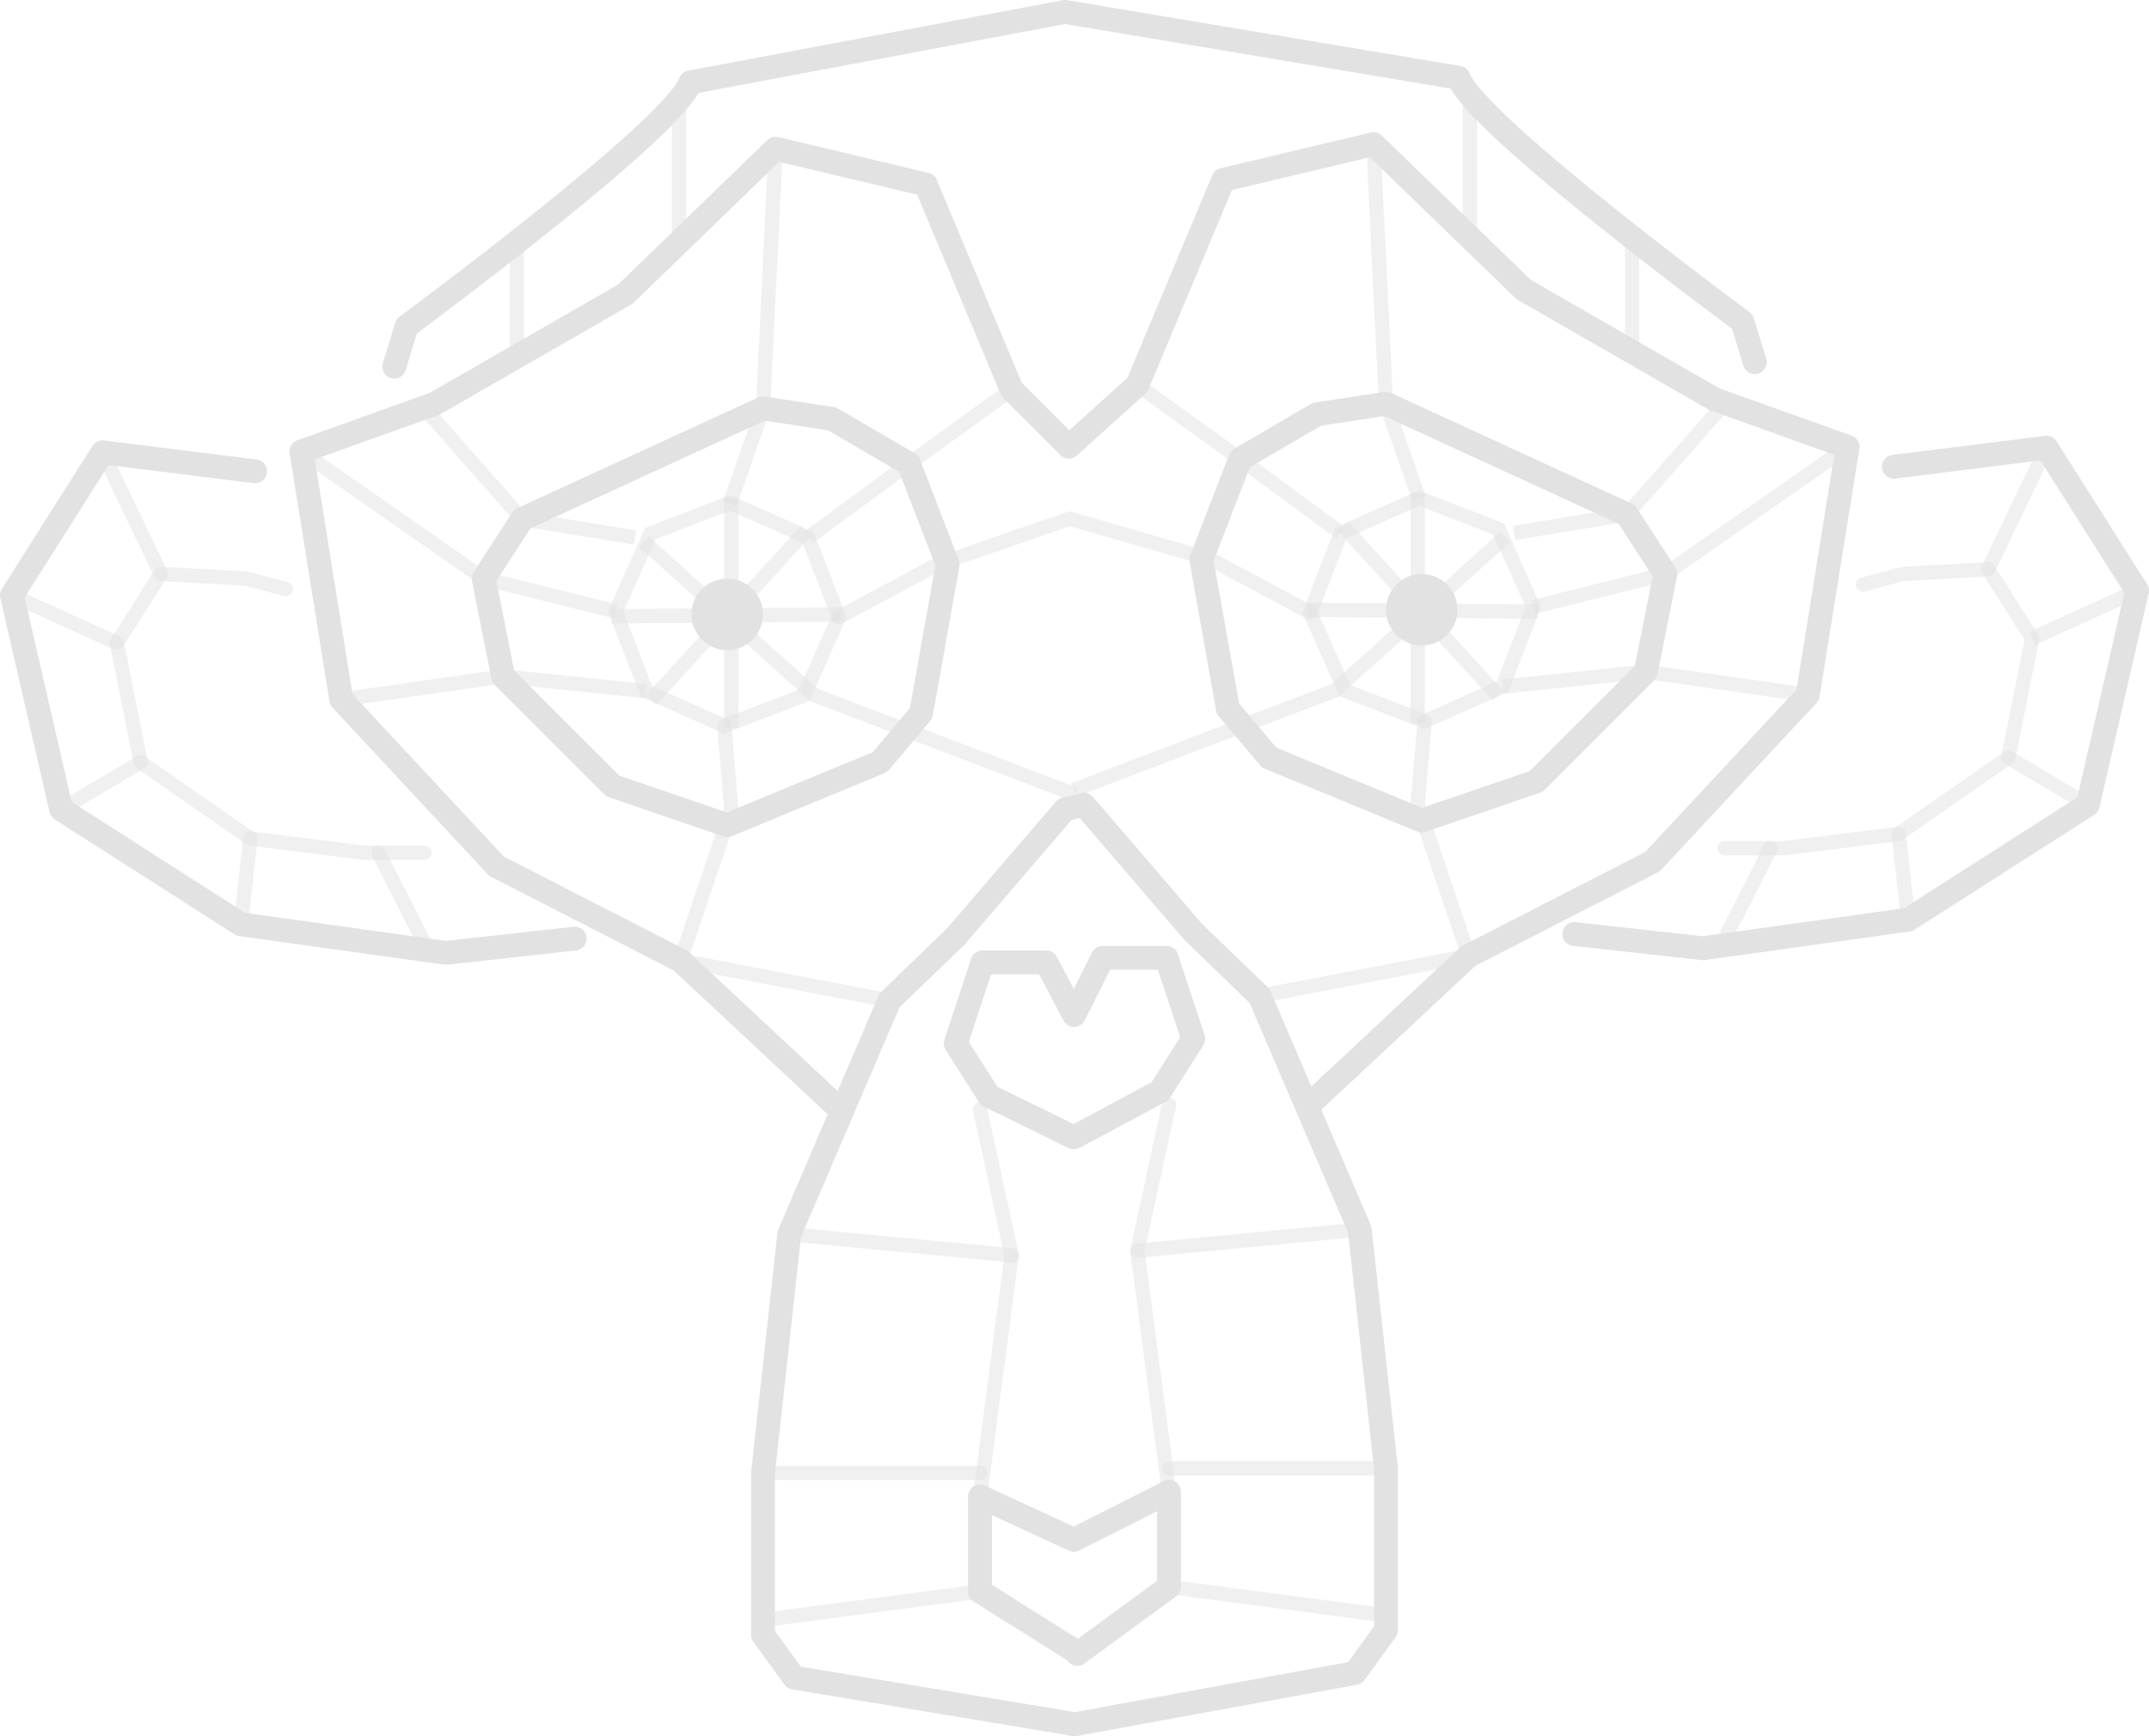 <svg xmlns="http://www.w3.org/2000/svg" width="450.625" height="364.178" viewBox="0 0 450.625 364.178">
  <g id="Group_131" data-name="Group 131" transform="translate(2.5 2.5)">
    <circle id="Ellipse_26" data-name="Ellipse 26" cx="7.5" cy="7.5" r="7.5" transform="translate(288.125 117.893)" fill="#e2e2e2"/>
    <line id="Line_55" data-name="Line 55" x2="32.5" y2="35.5" transform="translate(279.125 107.893)" fill="none" stroke="#e2e2e2" stroke-miterlimit="10" stroke-width="3" opacity="0.5"/>
    <line id="Line_56" data-name="Line 56" y2="48.13" transform="translate(294.768 101.042)" fill="none" stroke="#e2e2e2" stroke-miterlimit="10" stroke-width="3" opacity="0.5"/>
    <line id="Line_57" data-name="Line 57" x1="48.129" y1="0.376" transform="translate(271.766 125.413)" fill="none" stroke="#e2e2e2" stroke-miterlimit="10" stroke-width="3" opacity="0.5"/>
    <path id="Path_126" data-name="Path 126" d="M697.531,3122.386l16.365-7.279,16.719,6.424,7.279,16.365-6.424,16.719-16.365,7.279-16.719-6.424-7.279-16.365Z" transform="translate(-418.875 -3013.107)" fill="none" stroke="#e2e2e2" stroke-miterlimit="10" stroke-width="3" opacity="0.5"/>
    <path id="Path_127" data-name="Path 127" d="M631.5,3108.5l32-4,19,30-10.321,44.893L634.5,3203.5l-43,6-27-3" transform="translate(-236.875 -3013.107)" fill="none" stroke="#e2e2e2" stroke-linecap="round" stroke-linejoin="round" stroke-width="5"/>
    <path id="Path_128" data-name="Path 128" d="M615.541,3133.205l8.245-2.205,18-1L651,3144.5l-5,25-23,16-24,3H586.5" transform="translate(-227.375 -3013.107)" fill="none" stroke="#e2e2e2" stroke-linecap="round" stroke-linejoin="round" stroke-width="3" opacity="0.5"/>
    <path id="Path_129" data-name="Path 129" d="M752.643,3118.5l-50.5-23.214-14.5,2.214-16.071,9.393L663.429,3128,669,3159.25l8.643,10.25,32,13.214,24-8.214,23-23,4.071-20.5Z" transform="translate(-414.018 -3013.107)" fill="none" stroke="#e2e2e2" stroke-linecap="round" stroke-linejoin="round" stroke-width="5"/>
    <path id="Path_130" data-name="Path 130" d="M696.959,3176.286l54.742-20.864,35.753-32.222" transform="translate(-474.287 -3013.107)" fill="none" stroke="#e2e2e2" stroke-miterlimit="10" stroke-width="3" opacity="0.5"/>
    <path id="Path_131" data-name="Path 131" d="M774.128,3122.386l-21.1-15.493-21.556-15.554" transform="translate(-495.472 -3013.107)" fill="none" stroke="#e2e2e2" stroke-miterlimit="10" stroke-width="3" opacity="0.5"/>
    <path id="Path_132" data-name="Path 132" d="M724.628,3115.107l-6.9-19.821-2.628-54.447" transform="translate(-429.607 -3013.107)" fill="none" stroke="#e2e2e2" stroke-miterlimit="10" stroke-width="3" opacity="0.5"/>
    <path id="Path_133" data-name="Path 133" d="M651,3122.386l23.643-3.886,20.5-23.214" transform="translate(-336.018 -3013.107)" fill="none" stroke="#e2e2e2" stroke-miterlimit="10" stroke-width="3" opacity="0.5"/>
    <path id="Path_134" data-name="Path 134" d="M625.2,3137.9l27.678-6.9,38.23-26.661" transform="translate(-306.181 -3013.107)" fill="none" stroke="#e2e2e2" stroke-miterlimit="10" stroke-width="3" opacity="0.5"/>
    <path id="Path_135" data-name="Path 135" d="M633.556,3154.614l30.031-3.114,33.944,4.857" transform="translate(-320.962 -3013.107)" fill="none" stroke="#e2e2e2" stroke-miterlimit="10" stroke-width="3" opacity="0.5"/>
    <line id="Line_58" data-name="Line 58" x1="43.837" y2="8.411" transform="translate(261.625 197.982)" fill="none" stroke="#e2e2e2" stroke-linecap="round" stroke-linejoin="round" stroke-width="3" opacity="0.5"/>
    <path id="Path_136" data-name="Path 136" d="M706.125,3161.893l-1.462,17.5,10.694,31.7" transform="translate(-409.896 -3013.107)" fill="none" stroke="#e2e2e2" stroke-linecap="round" stroke-linejoin="round" stroke-width="3" opacity="0.5"/>
    <line id="Line_59" data-name="Line 59" y1="25.5" x2="12.214" transform="translate(414.411 91.393)" fill="none" stroke="#e2e2e2" stroke-linecap="round" stroke-linejoin="round" stroke-width="3" opacity="0.5"/>
    <line id="Line_60" data-name="Line 60" y1="10" x2="22" transform="translate(423.625 121.393)" fill="none" stroke="#e2e2e2" stroke-miterlimit="10" stroke-width="3" opacity="0.5"/>
    <line id="Line_61" data-name="Line 61" x2="16.679" y2="9.893" transform="translate(418.625 156.393)" fill="none" stroke="#e2e2e2" stroke-linecap="round" stroke-linejoin="round" stroke-width="3" opacity="0.5"/>
    <line id="Line_62" data-name="Line 62" x2="2" y2="18" transform="translate(395.625 172.393)" fill="none" stroke="#e2e2e2" stroke-linecap="round" stroke-linejoin="round" stroke-width="3" opacity="0.5"/>
    <line id="Line_63" data-name="Line 63" x1="9.643" y2="19" transform="translate(359.125 175.393)" fill="none" stroke="#e2e2e2" stroke-linecap="round" stroke-linejoin="round" stroke-width="3" opacity="0.5"/>
    <line id="Line_64" data-name="Line 64" y1="23.414" transform="translate(339.737 47.893)" fill="none" stroke="#e2e2e2" stroke-linecap="round" stroke-linejoin="round" stroke-width="3" opacity="0.5"/>
    <line id="Line_65" data-name="Line 65" y1="26.414" transform="translate(305.737 19.893)" fill="none" stroke="#e2e2e2" stroke-linecap="round" stroke-linejoin="round" stroke-width="3" opacity="0.5"/>
    <path id="Path_137" data-name="Path 137" d="M774.128,3242.339l-6.628,30.59,6.628,50.572" transform="translate(-531.503 -3013.107)" fill="none" stroke="#e2e2e2" stroke-linecap="round" stroke-linejoin="round" stroke-width="3" opacity="0.5"/>
    <line id="Line_66" data-name="Line 66" x1="46.628" y2="4.429" transform="translate(235.997 255.393)" fill="none" stroke="#e2e2e2" stroke-linecap="round" stroke-linejoin="round" stroke-width="3" opacity="0.5"/>
    <line id="Line_67" data-name="Line 67" x1="45.5" transform="translate(242.625 305.465)" fill="none" stroke="#e2e2e2" stroke-linecap="round" stroke-linejoin="round" stroke-width="3" opacity="0.5"/>
    <line id="Line_68" data-name="Line 68" x1="45.5" y1="6" transform="translate(242.625 330.322)" fill="none" stroke="#e2e2e2" stroke-linecap="round" stroke-linejoin="round" stroke-width="3" opacity="0.5"/>
    <circle id="Ellipse_27" data-name="Ellipse 27" cx="7.5" cy="7.5" r="7.5" transform="translate(142.5 118.857)" fill="#e2e2e2"/>
    <line id="Line_69" data-name="Line 69" x1="32.5" y2="35.5" transform="translate(134 108.857)" fill="none" stroke="#e2e2e2" stroke-miterlimit="10" stroke-width="3" opacity="0.5"/>
    <line id="Line_70" data-name="Line 70" y2="48.13" transform="translate(150.857 102.007)" fill="none" stroke="#e2e2e2" stroke-miterlimit="10" stroke-width="3" opacity="0.5"/>
    <line id="Line_71" data-name="Line 71" y1="0.376" x2="48.129" transform="translate(125.73 126.377)" fill="none" stroke="#e2e2e2" stroke-miterlimit="10" stroke-width="3" opacity="0.5"/>
    <path id="Path_138" data-name="Path 138" d="M877.094,3123.35l-16.365-7.279-16.719,6.424-7.279,16.365,6.424,16.719,16.365,7.279,16.719-6.424,7.279-16.365Z" transform="translate(-710.125 -3013.107)" fill="none" stroke="#e2e2e2" stroke-miterlimit="10" stroke-width="3" opacity="0.5"/>
    <path id="Path_139" data-name="Path 139" d="M738.128,3243.3l-33.464-31.25-38.536-19.75-32.571-34.981L625.2,3105.3l27.929-10,40-23,31.5-30.5,31.5,7.5,18,43,12,12,14.37-12.964,18-43,31.5-7.5,31.5,30.5,40,23,27.929,10-8.357,52.019L908.5,3191.339l-38.536,19.75-33.464,31.25" transform="translate(-564.5 -3013.107)" fill="none" stroke="#e2e2e2" stroke-linecap="round" stroke-linejoin="round" stroke-width="5"/>
    <path id="Path_140" data-name="Path 140" d="M644.671,3087.522l2.589-8.494s56-41.286,59.5-51.143l78.554-14.778,82.551,13.814c3.5,9.857,59.5,51.142,59.5,51.142l2.589,8.5" transform="translate(-564.5 -3013.107)" fill="none" stroke="#e2e2e2" stroke-linecap="round" stroke-linejoin="round" stroke-width="5"/>
    <path id="Path_141" data-name="Path 141" d="M781.406,3212.464H768.013l-5.607,17,7,11,17.719,8.678h.094l18-9.643,7-11-5.607-17H793.219l-6,12Z" transform="translate(-564.5 -3013.107)" fill="none" stroke="#e2e2e2" stroke-linecap="round" stroke-linejoin="round" stroke-width="5"/>
    <path id="Path_142" data-name="Path 142" d="M786.714,3356.464,767.5,3344.393v-19.928l19.672,9.107,19.953-10.072v19.928L787.911,3357.5" transform="translate(-564.5 -3013.107)" fill="none" stroke="#e2e2e2" stroke-linecap="round" stroke-linejoin="round" stroke-width="5"/>
    <path id="Path_143" data-name="Path 143" d="M785.314,3180.357l-22.908,26.678L748.5,3220.464l-21,49-5.5,50.071v33.929l6.5,9,58.953,9.786-.281.036,58.953-10.786,6.5-9v-33.928l-5.5-50.072-21-49-13.906-13.428-22.908-26.679Z" transform="translate(-564.5 -3013.107)" fill="none" stroke="#e2e2e2" stroke-linecap="round" stroke-linejoin="round" stroke-width="5"/>
    <path id="Path_144" data-name="Path 144" d="M943.125,3109.464l-32-4-19,30,10.321,44.893,37.679,24.107,43,6,27-3" transform="translate(-892.125 -3013.107)" fill="none" stroke="#e2e2e2" stroke-linecap="round" stroke-linejoin="round" stroke-width="5"/>
    <path id="Path_145" data-name="Path 145" d="M959.084,3134.169l-8.245-2.2-18-1-9.214,14.5,5,25,23,16,24,3h12.5" transform="translate(-901.625 -3013.107)" fill="none" stroke="#e2e2e2" stroke-linecap="round" stroke-linejoin="round" stroke-width="3" opacity="0.5"/>
    <path id="Path_146" data-name="Path 146" d="M821.982,3119.464l50.5-23.214,14.5,2.214,16.071,9.393,8.143,21.107-5.571,31.25-8.643,10.25-32,13.214-24-8.214-23-23-4.071-20.5Z" transform="translate(-714.982 -3013.107)" fill="none" stroke="#e2e2e2" stroke-linecap="round" stroke-linejoin="round" stroke-width="5"/>
    <path id="Path_147" data-name="Path 147" d="M737.893,3140.069l20.678-11.1,27.742-9.572,29.74,8.607,20.678,11.1" transform="translate(-564.5 -3013.107)" fill="none" stroke="#e2e2e2" stroke-linecap="round" stroke-linejoin="round" stroke-width="3" opacity="0.5"/>
    <path id="Path_148" data-name="Path 148" d="M877.666,3177.25l-54.742-20.864-35.753-32.222" transform="translate(-654.713 -3013.107)" fill="none" stroke="#e2e2e2" stroke-miterlimit="10" stroke-width="3" opacity="0.5"/>
    <path id="Path_149" data-name="Path 149" d="M800.5,3123.35l21.1-15.493,21.556-15.554" transform="translate(-633.528 -3013.107)" fill="none" stroke="#e2e2e2" stroke-miterlimit="10" stroke-width="3" opacity="0.5"/>
    <path id="Path_150" data-name="Path 150" d="M850,3116.071l6.9-19.821,2.628-54.447" transform="translate(-699.393 -3013.107)" fill="none" stroke="#e2e2e2" stroke-miterlimit="10" stroke-width="3" opacity="0.5"/>
    <path id="Path_151" data-name="Path 151" d="M923.625,3123.35l-23.643-3.886-20.5-23.214" transform="translate(-792.982 -3013.107)" fill="none" stroke="#e2e2e2" stroke-miterlimit="10" stroke-width="3" opacity="0.5"/>
    <path id="Path_152" data-name="Path 152" d="M949.426,3138.86l-27.678-6.9-38.23-26.661" transform="translate(-822.819 -3013.107)" fill="none" stroke="#e2e2e2" stroke-miterlimit="10" stroke-width="3" opacity="0.5"/>
    <path id="Path_153" data-name="Path 153" d="M941.069,3155.578l-30.031-3.114-33.944,4.857" transform="translate(-808.038 -3013.107)" fill="none" stroke="#e2e2e2" stroke-miterlimit="10" stroke-width="3" opacity="0.5"/>
    <line id="Line_72" data-name="Line 72" x2="43.837" y2="8.411" transform="translate(140.163 198.946)" fill="none" stroke="#e2e2e2" stroke-linecap="round" stroke-linejoin="round" stroke-width="3" opacity="0.5"/>
    <path id="Path_154" data-name="Path 154" d="M868.5,3162.858l1.462,17.5-10.694,31.7" transform="translate(-719.104 -3013.107)" fill="none" stroke="#e2e2e2" stroke-linecap="round" stroke-linejoin="round" stroke-width="3" opacity="0.5"/>
    <line id="Line_73" data-name="Line 73" x1="12.214" y1="25.5" transform="translate(19 92.357)" fill="none" stroke="#e2e2e2" stroke-linecap="round" stroke-linejoin="round" stroke-width="3" opacity="0.5"/>
    <line id="Line_74" data-name="Line 74" x1="22" y1="10" transform="translate(0 122.357)" fill="none" stroke="#e2e2e2" stroke-linecap="round" stroke-linejoin="round" stroke-width="3" opacity="0.5"/>
    <line id="Line_75" data-name="Line 75" x1="16.679" y2="9.893" transform="translate(10.321 157.357)" fill="none" stroke="#e2e2e2" stroke-linecap="round" stroke-linejoin="round" stroke-width="3" opacity="0.5"/>
    <line id="Line_76" data-name="Line 76" x1="2" y2="18" transform="translate(48 173.357)" fill="none" stroke="#e2e2e2" stroke-linecap="round" stroke-linejoin="round" stroke-width="3" opacity="0.5"/>
    <line id="Line_77" data-name="Line 77" x2="9.643" y2="19" transform="translate(76.857 176.357)" fill="none" stroke="#e2e2e2" stroke-linecap="round" stroke-linejoin="round" stroke-width="3" opacity="0.5"/>
    <line id="Line_78" data-name="Line 78" y1="23.414" transform="translate(105.888 48.857)" fill="none" stroke="#e2e2e2" stroke-linecap="round" stroke-linejoin="round" stroke-width="3" opacity="0.5"/>
    <line id="Line_79" data-name="Line 79" y1="26.414" transform="translate(139.888 20.857)" fill="none" stroke="#e2e2e2" stroke-linecap="round" stroke-linejoin="round" stroke-width="3" opacity="0.5"/>
    <path id="Path_155" data-name="Path 155" d="M800.5,3243.3l6.628,30.59-6.628,50.572" transform="translate(-597.497 -3013.107)" fill="none" stroke="#e2e2e2" stroke-linecap="round" stroke-linejoin="round" stroke-width="3" opacity="0.5"/>
    <line id="Line_80" data-name="Line 80" x2="46.628" y2="4.429" transform="translate(163 256.357)" fill="none" stroke="#e2e2e2" stroke-linecap="round" stroke-linejoin="round" stroke-width="3" opacity="0.5"/>
    <line id="Line_81" data-name="Line 81" x2="45.5" transform="translate(157.5 306.429)" fill="none" stroke="#e2e2e2" stroke-linecap="round" stroke-linejoin="round" stroke-width="3" opacity="0.5"/>
    <line id="Line_82" data-name="Line 82" y1="6" x2="45.5" transform="translate(157.5 331.286)" fill="none" stroke="#e2e2e2" stroke-linecap="round" stroke-linejoin="round" stroke-width="3" opacity="0.5"/>
  </g>
</svg>
